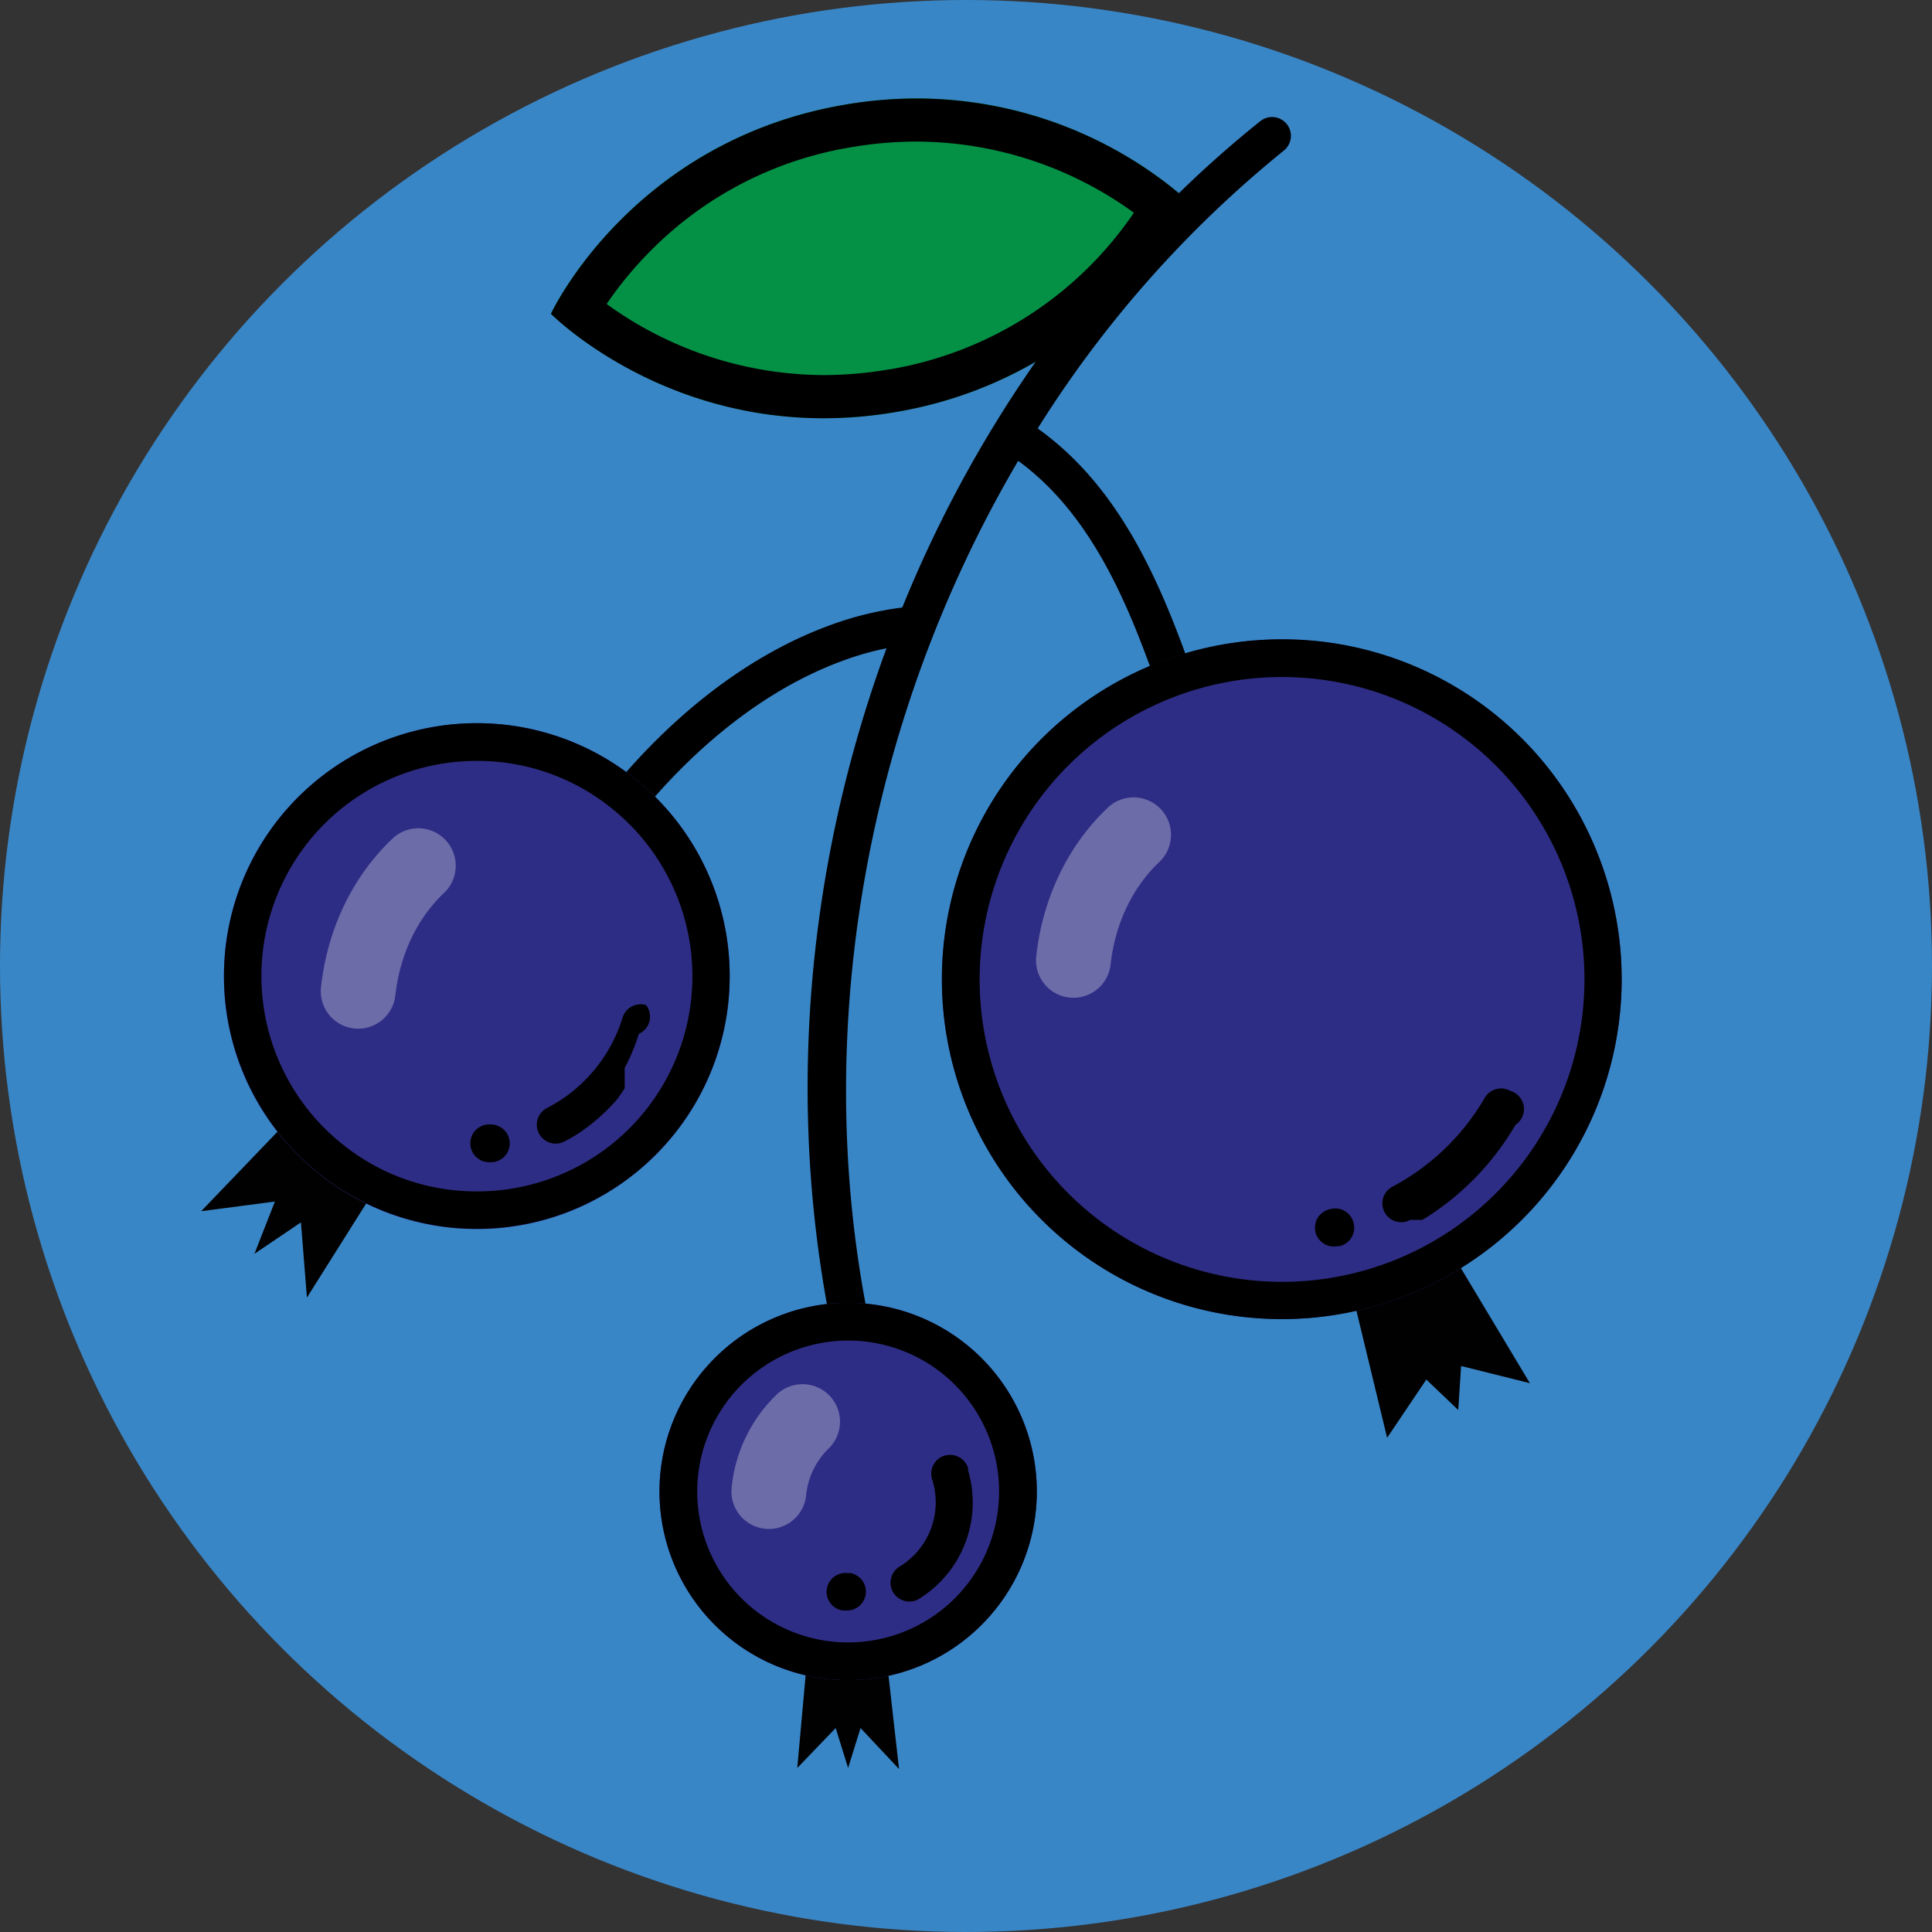 <svg xmlns="http://www.w3.org/2000/svg" viewBox="0 0 512 512"><rect x="0" y="0" width="512" height="512" fill="#333333" stroke="none"/><defs><style>.cls-1{fill:#3986c7;}.cls-2{fill:#049146;}.cls-3{fill:#010101;}.cls-4{fill:#2e2d85;}.cls-5{fill:#fff;opacity:0.3;}</style></defs><g id="BULINE"><circle class="cls-1" cx="256" cy="256" r="256"/></g><g id="Fruits"><path class="cls-2" d="M237.68,109.14c-56.41,9.79-91.68-26-91.68-26s21.15-45.57,77.57-55.36,91.68,26,91.68,26S294.1,99.35,237.68,109.14Z"/><path d="M341,32.87a5,5,0,0,0-7-.77q-11.24,9-21.58,19.1A109,109,0,0,0,243,26.1a113.36,113.36,0,0,0-19.43,1.7C167.15,37.59,146,83.16,146,83.16s27.28,27.68,72.25,27.68a113.28,113.28,0,0,0,19.43-1.7,110.06,110.06,0,0,0,36.79-13.28A330.41,330.41,0,0,0,239.11,161a85.76,85.76,0,0,0-17.81,4.21c-25.39,8.89-44.74,27.06-56.5,40.74a5,5,0,0,0,7.59,6.52c11-12.75,28.91-29.66,52.22-37.82a77.26,77.26,0,0,1,10.33-2.85c-.42,1.14-.85,2.28-1.25,3.43-20.14,56.67-24.92,116.92-13.83,174.23a5,5,0,0,0,4.9,4.05,5.2,5.2,0,0,0,1-.09,5,5,0,0,0,4-5.86c-14.91-77,.83-158.77,40.07-225.43,18.43,13.46,28.25,35.55,36.06,57.63a5,5,0,0,0,4.72,3.33,5.18,5.18,0,0,0,1.67-.28,5,5,0,0,0,3-6.39C306.78,152.52,296,128.52,275,113.55A298.57,298.57,0,0,1,340.24,39.9,5,5,0,0,0,341,32.87Zm-105.28,65a103,103,0,0,1-17.48,1.53,98.62,98.62,0,0,1-57.47-18.84,98.51,98.51,0,0,1,11.63-14.07,96.8,96.8,0,0,1,53.11-27.46A102.9,102.9,0,0,1,243,37.52h0a98.57,98.57,0,0,1,57.49,18.86A97.9,97.9,0,0,1,235.73,97.89Z"/><polygon class="cls-3" points="233.74 428.82 238.26 468.82 228.05 457.95 224.76 468.54 221.46 457.95 211.28 468.54 214.87 428.82 233.74 428.82"/><polygon class="cls-3" points="110.1 298.2 81.34 343.87 79.75 323.94 67.43 332.27 72.85 318.42 53.31 320.98 90.34 282.4 110.1 298.2"/><polygon class="cls-3" points="384.58 331.77 405.44 366.56 387.21 362.01 386.45 373.67 377.99 365.6 367.6 381.03 358.19 342.07 384.58 331.77"/><circle class="cls-4" cx="224.77" cy="395.26" r="50"/><path class="cls-5" d="M203.77,405.19a10.09,10.09,0,0,1-1.09-.06,9.93,9.93,0,0,1-8.78-10.94,39.62,39.62,0,0,1,12-24.69A9.92,9.92,0,0,1,219.46,384a20.13,20.13,0,0,0-5.84,12.37A9.92,9.92,0,0,1,203.77,405.19Z"/><circle class="cls-4" cx="126.36" cy="258.69" r="67.04"/><circle class="cls-4" cx="339.7" cy="259.51" r="90.07"/><path class="cls-5" d="M284.49,264.42a10.09,10.09,0,0,1-1.09-.06,9.91,9.91,0,0,1-8.78-10.94c1.69-15.51,8.48-29.54,19.12-39.53a9.92,9.92,0,0,1,13.58,14.46c-7.19,6.75-11.8,16.42-13,27.23A9.91,9.91,0,0,1,284.49,264.42Z"/><path class="cls-5" d="M94.94,272.61a10.09,10.09,0,0,1-1.09-.06,9.91,9.91,0,0,1-8.78-10.94c1.69-15.51,8.48-29.55,19.12-39.53a9.92,9.92,0,0,1,13.58,14.46c-7.19,6.75-11.79,16.42-13,27.23A9.91,9.91,0,0,1,94.94,272.61Z"/><path d="M256.55,389.65v0l0-.09h0s0-.06,0-.09v0h0l0-.1v0h0v0l0-.08v0s0,0,0,0,0-.05,0-.08h0v0a.14.14,0,0,0,0-.07v0h0s0,0,0-.05h0v0h0v0h0s0,0,0-.05,0,0,0,0h0v0a0,0,0,0,0,0,0h0a0,0,0,0,0,0,0h0a0,0,0,0,0,0,0h0v0h0v0h0v0h0v0h0v0h0v0h0v0h0a0,0,0,0,1,0,0h0v0a0,0,0,0,1,0,0,5,5,0,0,0-6.28-3.25l-.06,0a5,5,0,0,0-3.19,6.26,19.92,19.92,0,0,1-8.68,23.15,5,5,0,0,0,4.17,9,4.87,4.87,0,0,0,1-.47A30,30,0,0,0,256.55,389.65ZM225.07,416.9l-.33,0a4.93,4.93,0,0,0-2.27.21,5,5,0,0,0,.88,9.69h.5c.21,0,.41,0,.61,0a5.11,5.11,0,0,0,1.57-.25,5,5,0,0,0-1-9.72Z"/><path d="M171.23,266.37a5,5,0,0,0-6.25,3.32,40.24,40.24,0,0,1-20,23.93,5,5,0,0,0,2.3,9.45,4.92,4.92,0,0,0,2.28-.56c.76-.39,1.51-.8,2.26-1.23l0,0,0,0,.34-.21h0l0,0,0,0,0,0,.31-.19,0,0,0,0,0,0,.31-.19,0,0h0l0,0,0,0h0l0,0,.27-.17,0,0h0l0,0,0,0h0l0,0,.27-.17,0,0h0l0,0h0l0,0,0,0h0l.26-.18h0l0,0,0,0,0,0h0l0,0,.3-.2,0,0h0l0,0,0,0h0l.33-.23.46-.33a49.52,49.52,0,0,0,7.9-7c.12-.12.23-.25.34-.37l0,0h0l0,0c.07-.08.15-.16.22-.25l0,0,0,0,0,0h0l0,0h0l0,0,.2-.22,0,0h0l0,0h0l0,0h0l0,0h0l0,0s0,0,0,0l0,0h0l.15-.18h0l0,0s0,0,0,0l0,0v0a0,0,0,0,0,0,0h0l0,0h0l0,0s0,0,0,0l0,0h0l0,0h0l0,0,.07-.09h0l0,0h0s0,0,0,0h0l0,0v0s0,0,0,0h0l0,0s0,0,0,0l0,0h0v0h0v0l0,0h0l0,0v0l0,0v0l0,0h0l0,0v0a0,0,0,0,0,0,0h0v0l0,0h0a0,0,0,0,1,0,0l0,0v0h0v0l0,0h0l0,0h0l0,0,0,0s0,0,0,0h0v0h0v0h0v0h0v0h0v0h0v0l0,0h0s0,0,0,0h0v0h0l0,0h0v0h0l0,0h0l0,0h0l0,0h0l.09-.11,0,0,0,0h0v0h0l0,0h0v0h0l0,0h0l0,0h0v0h0s0,0,0,0h0l0,0h0a0,0,0,0,1,0,0h0l0,0,.16-.21,0,0,0,0h0v0h0l0,0,0,0s0,0,0,0h0l0,0,0,0,0,0h0a3.46,3.46,0,0,1,.22-.31l0,0,0,0,0,0h0s0,0,0,0l0,0,0,0,0,0h0c.09-.14.19-.27.28-.4l0,0,0,0h0l0,0h0s0,0,0,0,.19-.26.28-.4l0,0,0,0,0,0,0,0,.28-.41,0,0,0,0,0,0,0,0,0,0s0,0,0,0h0l.21-.31,0,0,0,0,0,0,0,0h0l0,0h0l0,0,0,0,0,0,.2-.31h0v0h0v0h0v0h0v0h0v0h0v0h0v0h0s0,0,0,0h0v0c.06-.08.11-.17.16-.25l0,0h0l0,0h0l0,0h0l0,0,0,0h0l0,0h0l0,0h0l0,0,0,0,0,0s0,0,0,0a1.18,1.18,0,0,1,.11-.19h0l0,0h0l0,0h0l0,0h0a0,0,0,0,0,0,0h0s0,0,0,0h0v0h0v-.06h0s0,0,0,0h0v-.06h0v0h0s0,0,0,0h0l0-.08h0v0h0l0,0h0a0,0,0,0,0,0,0v0s0,0,0,0h0v0h0V283h0v0h0s0,0,0,0v0h0v0h0v0s0,0,0,0h0v0s0,0,0,0h0l0,0h0l0,0h0s0,0,0,0h0v0h0l0,0h0l0,0h0a0,0,0,0,0,0,0v0s0,0,0,0h0s0,0,0,0h0v0s0,0,0,0v0h0v0s0,0,0,0a0,0,0,0,1,0,0h0l0,0h0l0,0s0,0,0,0l.09-.17h0s0,0,0,0h0v0h0l0,0h0l0,0h0l0,0v0h0v0h0v0h0s0,0,0,0l0,0,.17-.31s0,0,0,0h0v0l0,0,0,0,0,0a50,50,0,0,0,3.5-8.54A5,5,0,0,0,171.23,266.37ZM130.06,298l-.37,0-.4,0a5,5,0,0,0-4.64,5.35A5,5,0,0,0,129.6,308h.48l.45,0a5,5,0,0,0,4.54-5.34A5,5,0,0,0,130.06,298Z"/><path d="M358.76,324.25a5,5,0,0,0-4.9-4,4.66,4.66,0,0,0-1,.11l-.42.09a5,5,0,0,0,1,9.89,4.92,4.92,0,0,0,1-.1l.09,0h.27l.09,0H355A5,5,0,0,0,358.76,324.25Zm41.56-35.12a5,5,0,0,0-6.84,1.8A61.82,61.82,0,0,1,369,314.49a5,5,0,0,0,2.34,9.42,4.88,4.88,0,0,0,2.33-.58h0l.1-.05h0l.07,0h0l.07,0,0,0h0l0,0,0,0,.07,0h.1a0,0,0,0,0,0,0l0,0h.07l0,0h0l0,0h0a0,0,0,0,1,0,0h.44l0,0h0l0,0s0,0,0,0h.07l0,0h0a0,0,0,0,1,0,0h0l0,0h.06a0,0,0,0,1,0,0l0,0h.07a0,0,0,0,1,0,0h.2a0,0,0,0,1,0,0H376l0,0h.1a0,0,0,0,1,0,0h.1l.06,0h0l0,0,0,0h0l0,0,0,0h0l.06,0h0l0,0,0,0h0l0,0,.07,0,.07,0,0,0,.07,0h0l.07,0h.1l.07,0,0,0,0,0,0,0,.07,0,.07,0,0,0,.31-.19.34-.21.07,0a72,72,0,0,0,24-24.8A5,5,0,0,0,400.32,289.13Z"/></g><g id="Black_outlines_-_to_remove" data-name="Black outlines - to remove"><path d="M224.77,355.26a40,40,0,1,1-40,40,40.05,40.05,0,0,1,40-40m0-10a50,50,0,1,0,50,50,50,50,0,0,0-50-50Z"/><path d="M126.4,201.65A56.44,56.44,0,0,1,162,214.14a57,57,0,0,1-35.67,101.59,56.36,56.36,0,0,1-35.57-12.5A57,57,0,0,1,126.4,201.65m0-10a67,67,0,1,0,41.82,14.68,66.9,66.9,0,0,0-41.82-14.68Z"/><path d="M339.68,179.42a80.14,80.14,0,1,1-29.1,5.5,80,80,0,0,1,29.1-5.5m0-10a90.08,90.08,0,1,0,83.92,57.34,89.82,89.82,0,0,0-83.92-57.34Z"/></g></svg>